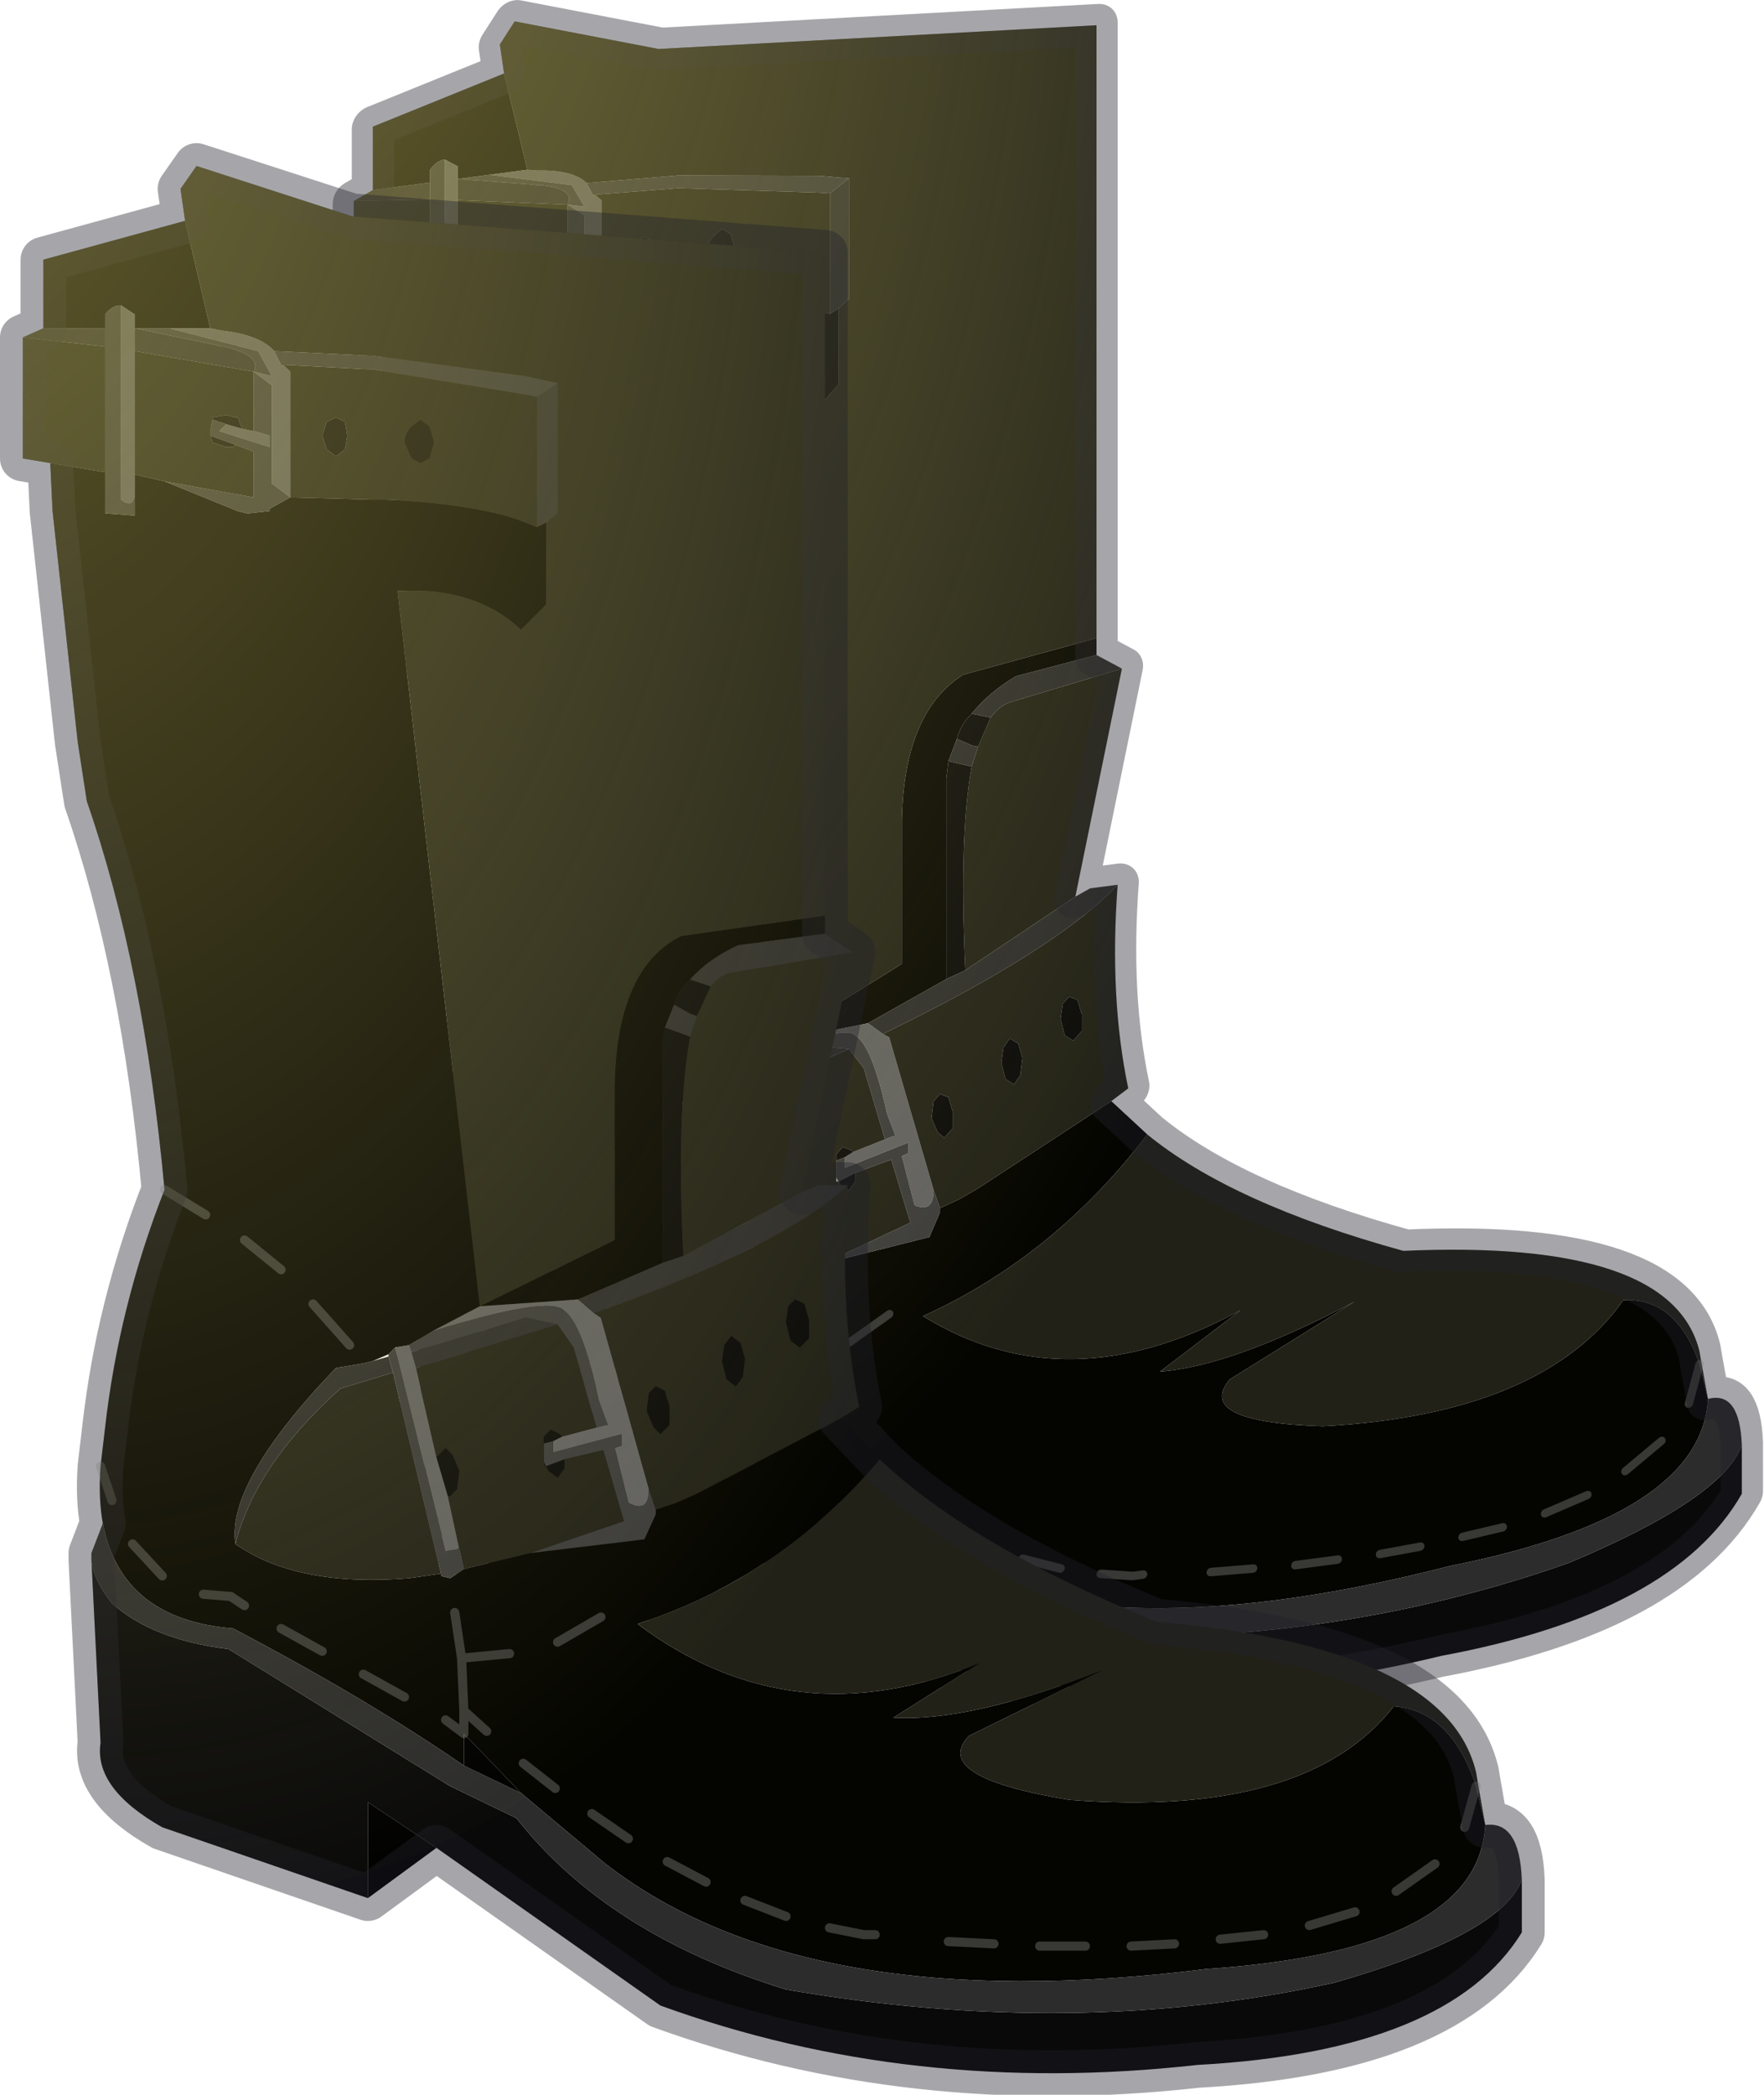 <svg viewBox="0 0 36.476 43.314" xmlns="http://www.w3.org/2000/svg" xmlns:xlink="http://www.w3.org/1999/xlink"><g transform="translate(-256.78 -180.02)"><use transform="matrix(.875 -.115 0 .874 263.66 180.52)" width="33.8" height="42.75" xlink:href="#a"/><use transform="translate(256.78 182.98) scale(.945)" width="33.8" height="42.75" xlink:href="#a"/></g><defs><g id="a" transform="translate(.5 .5)"><use transform="translate(-.5 -.5)" width="33.8" height="42.75" xlink:href="#b"/><use width="18.3" height="37.6" xlink:href="#c"/></g><g id="b"><path d="M3.2 3.55h-.75v-.3l-.3-.2q-.2 0-.35.2v.3H.45v-1.5l3.1-.85.55 2.35h-.9m8.25 4.25v1.8l-.55.55q-1-.95-2.7-.85L10 24.95l2.95-1.45v-3.4q.05-2.55 1.45-3.25l3.15-.45v.4l-1.9.25q-.65.3-1.05.75-.25.2-.35.55l-.2.5-.05.4V24l-1.85.8-2.15.15-1.05.55-.5.3-.3.05L8 26l-.35.15-.2.05-.6.1q-2.4 2.5-2.2 3.85 1.35.95 3.8.75l.7-.1v.05l.2.05.3-.2 1.45-.35 2.5-.3.25-.55v-.1l.45-.15.45-.2 3.15-1.65.85.9q-2.2 2.6-5.3 3.6 3.4 2.55 7.5.85l-1.9 1.2q1.7.1 4.6-1.05l-2.95 1.45q-.85.9 2.2 1.4 5.2.4 7.1-2.05 1.25.1 1.8 1.75l.2.85q-.15 2.75-6.1 3.15-8.75 1.1-13.15-2.3L10.9 35.6l-1.25-1.3v.7q-2.1-1.45-5.05-3-2.45-.2-2.85-2.3-.1-.55-.05-1.25l.1-.85q.3-2.65 1.3-5.2-.45-4.9-1.7-8.5l-.2-1.3-.55-5.05L.6 6.5l1.2.2v.9l.65.05v-.9l.65.15 1.6.65.2.05h.05l.45-.05V7.5l.45-.25 1.8.05h.3q2.05.1 3.05.5l.25.1.2-.1" fill="#040400" fill-rule="evenodd" transform="translate(.5 .5)"/><path d="M3.2 3.55h.9l.25.05q.85.1 1.15.45l.15.3h.05l.15.15v2.75l-.4-.3V4.8l-.4-.3.4.1-.3-.55-1.95-.5m-1.05-.5.3.2V7.2q-.05.3-.3.1V3.05m6 22.8.3-.05.05.15.1.35.45 1.95.25.85.25 1.15-.3.05-1.1-4.45m.8-.35 1.05-.55 2.15-.15.35.3.15.1 1.05 3.75q0 .55-.45.3l-.3-1.2.15-.05v-.25l-1.5.4v-.25l.2-.1.75-.2.2-.05h.05l-.2-.55q-.35-1.65-.75-1.95-.3-.35-2.9.45M4.8 5.75l.25.05.35.1v.25L4.3 5.8l.15-.15.35.1" fill="#616161" fill-rule="evenodd" transform="translate(.5 .5)"/><path d="M2.45 3.55h.75l1.95.5.3.55-.4-.1.4.3v2.15l.4.3-.45.25v.05l-.45.05H4.9l-.2-.05-1.6-.65 1.95.35v-1l-.4-.15-.55-.2v-.1l.05-.25.3.1-.15.15 1.1.35V5.9l-.35-.1V4.5q.2-.35-.65-.55h-.05l-.2-.05-1.7-.35m-.65 0v-.3q.15-.2.35-.2V7.3q.25.2.3-.1v.45L1.8 7.6V3.55M13.85 29.4v.1l-.25.55-2.5.3 2.05-.7-.45-1.55-.85.2-.4.15-.05-.1v-.4l.2-.05v.25l1.5-.4V28l-.15.05.3 1.2q.45.25.45-.3l.15.45m-4.2 1.3-.3.2-.2-.05v-.05L8.1 26.4l-.1-.35V26l.15-.15 1.1 4.45.3-.05.1.45m-1.2-4.9.5-.3q2.6-.8 2.9-.45.4.3.75 1.95l.2.55h-.05l-.2.05-.5-1.75-.35-.5-.7-.15-.8.25-1.7.5-.05-.15" fill="#3b3b3b" fill-rule="evenodd" transform="translate(.5 .5)"/><path d="M4.1 3.55 3.55 1.2l-.1-.7.35-.5 3.4 1.1 10.35.8v14.5l-3.15.45q-1.4.7-1.45 3.25v3.4L10 24.95 8.2 9.3q1.7-.1 2.7.85l.55-.55V7.8l.25-.2V4.75l-.25-.05-.45-.1-3.35-.45H7.6l-2.1-.1q-.3-.35-1.15-.45l-.25-.05m1.6.8 1.9.1h.05L11 5l.25.05V7.9L11 7.8q-1-.4-3.05-.5h-.3l-1.8-.05V4.5l-.15-.15M6.85 5.5l-.2.1-.1.3.1.3.2.15.2-.15.05-.3-.05-.3-.2-.1M9 6.05l-.1-.35-.2-.15-.2.15q-.15.15-.15.35l.15.35.2.1.2-.1.1-.35m-5.9.85-.65-.15v-2.7l2.6.45v1.3l-.25-.05-.1-.25h-.05l-.2-.05-.3.05v.05l-.05.25v.1l.05.15.3.1h.15l.05-.05.4.15v1L3.1 6.9m-1.3-.2L0 6.4V3.75l1.8.2V6.7M32 36.3l-.2-.85q-.55-1.65-1.8-1.75-1.9 2.45-7.1 2.05-3.05-.5-2.2-1.4l2.95-1.45q-2.9 1.15-4.6 1.05l1.9-1.2q-4.1 1.7-7.5-.85 3.1-1 5.3-3.6 2 1.9 6.05 3.55 6.35.55 7 3.3l.05.3.15.85m-14.1-8.9-3.15 1.65-.45.2-.45.15-.15-.45-1.05-3.75-.15-.1q4.1-1.45 5.55-2.8-.2 2.65.25 4.85l-.4.25m-6.8 2.95-1.45.35-.1-.45-.25-1.15h.05l.15-.15.05-.4-.15-.35-.15-.15-.2.2-.45-1.95 3.1-.95.35.5.5 1.75-.75.2-.05-.05-.2-.1-.15.15v.65h.05l.05.1.2.15.15-.2v-.2l.85-.2.45 1.55-2.05.7m-1.95.45-.7.1q-2.45.2-3.8-.75.45-1.75 2.3-3.4l1.15-.35 1.05 4.4m9-13.6-1.1 5.25-2.6 1.4q-.15-3.2.15-4.8l.15-.45.3-.65q.2-.25.45-.3l2.65-.45m-4.3 9.5-.15.15-.05.4.15.35.15.15.2-.2v-.4l-.1-.35-.2-.1m3.05-1.9-.15.15-.05.35.1.4.2.15.2-.2v-.4l-.1-.35-.2-.1m-1.6 1.35.1.4.2.15.15-.2.05-.4-.1-.35-.2-.15-.15.2-.05.35" fill="#212117" fill-rule="evenodd" transform="translate(.5 .5)"/><path d="m9 6.05-.1.35-.2.1-.2-.1-.15-.35q0-.2.15-.35l.2-.15.2.15.1.35M6.85 5.5l.2.1.05.3-.05.3-.2.15-.2-.15-.1-.3.1-.3.2-.1M14 24v-4.75l.05-.4.55.2q-.3 1.6-.15 4.8L14 24m.25-5.65q.1-.35.35-.55l.45.15-.3.65-.15-.05-.35-.2M4.15 5.55V5.5l.3-.05.2.05h.05l.1.25-.35-.1-.3-.1m.5.55-.05.05h-.15l-.3-.1-.05-.15.55.2m9.2 20.6.2.1.1.35v.4l-.2.2-.15-.15-.15-.35.05-.4.15-.15m-2.45 1.25v-.15l.15-.15.2.1.05.05-.2.1-.2.05m-2.35.3.2-.2.15.15.15.35-.05.4-.15.15H9.3l-.25-.85m2.4.2.4-.15v.2l-.15.2-.2-.15-.05-.1m3.85-2.3.05-.35.15-.2.2.15.1.35-.05.4-.15.2-.2-.15-.1-.4m1.6-1.35.2.1.1.35v.4l-.2.2-.2-.15-.1-.4.05-.35.15-.15M7.55 37.9l-4.5-1.55q-1.5-.85-1.35-1.85l-.2-4q.05.45.45.95.9.8 2.55 1l4.85 3 1.45.7q2 2.55 5.9 3.75 6.35 1.1 12-.15 3.65-1.05 4.1-2.25v1.15q-1.6 2.6-7.1 2.9-6.25.7-11.75-1.3l-4.9-3.45-1.5-1v2.1" fill="#090909" fill-rule="evenodd" transform="translate(.5 .5)"/><path d="m5.5 4.05 2.1.1h.05L11 4.6l.45.1.25.05-.45.3L11 5l-3.35-.55H7.6l-1.9-.1h-.05l-.15-.3" fill="#383838" fill-rule="evenodd" transform="translate(.5 .5)"/><path d="M.45 3.55H1.8v.4L0 3.75l.45-.2m2 0 1.7.35.2.05h.05q.85.2.65.55l-2.6-.45v-.5m9.25 1.2V7.6l-.25.2-.2.1V5.05l.45-.3M1.75 29.7q.4 2.1 2.85 2.3 2.95 1.55 5.05 3l1.25.6 1.85 1.55q4.4 3.4 13.15 2.3 5.95-.4 6.1-3.15.75-.1.8 1.2-.45 1.2-4.1 2.25-5.65 1.25-12 .15-3.9-1.2-5.9-3.75l-1.45-.7-4.85-3q-1.65-.2-2.55-1-.4-.5-.45-.95v-.15l.25-.65m2.9.45q-.2-1.35 2.2-3.85l.6-.1.2-.05.35-.1.1.35-1.15.35q-1.85 1.65-2.3 3.4m7.5-5.35L14 24l.45-.15 2.6-1.4.35-.15h.65q-1.45 1.35-5.55 2.8l-.35-.3m1.9-5.95.2-.5.35.2.15.05-.15.45-.55-.2m.55-1.05q.4-.45 1.05-.75l1.9-.25.6.4-2.65.45q-.25.05-.45.3l-.45-.15m-2.9 7.55-3.1.95-.1-.35 1.7-.5.8-.25.7.15" fill="#2c2c2c" fill-rule="evenodd" transform="translate(.5 .5)"/><path d="M9.65 35v-.7l1.25 1.3-1.25-.6m-.6 1.8-1.5 1.1v-2.1l1.5 1" fill-rule="evenodd" transform="translate(.5 .5)"/><path d="m6.85 25.4.8.9M5.35 24l.8.65M3.6 22.9l.9.55M9.75 34.5l.4.3v-.5l-.05-1.15-.15-1m.15 1 1.05-.1m-.5 1.7-.5-.45m-1.3-.3-.9-.5M5.35 32l-.3-.2-.6-.05m-.9-.4-.65-.7M7.05 33l-.9-.5m6.05.3.95-.55m.6 4.85-.8-.55m2.5 1.5-.85-.45m2.6 1.2-.9-.35m2.85.75h-.25l-.75-.15m3.6.35-1-.05M12.15 36l-.7-.55m-9-5.75-.25-.75m21.55 10.5h-1m2.95-.05-.95.05m2.9-.25-.95.1m2.95-.6-1 .3m2.75-1.35-.85.6m1.75-2.3-.25.9" fill="none" stroke="#b2b2b2" stroke-linecap="round" stroke-linejoin="round" stroke-opacity=".302" stroke-width=".2"/><path d="m3.55 1.2-3.1.85v1.5l-.45.2V6.4l.6.1.05 1.05.55 5.05.2 1.3q1.25 3.6 1.7 8.5-1 2.55-1.3 5.2l-.1.85q-.05.7.05 1.25l-.25.65v.15l.2 4q-.15 1 1.35 1.85l4.5 1.55 1.5-1.1 4.9 3.45q5.5 2 11.75 1.3 5.5-.3 7.1-2.9V37.5q-.05-1.3-.8-1.2l-.15-.85-.05-.3q-.65-2.75-7-3.3-4.05-1.65-6.05-3.55l-.85-.9.4-.25q-.45-2.2-.25-4.85h-.65l-.35.15 1.1-5.25-.6-.4V1.9L7.2 1.1 3.8 0l-.35.5z" fill="none" stroke="#21222c" stroke-linecap="round" stroke-linejoin="round" stroke-opacity=".4" transform="translate(.5 .5)"/></g><radialGradient id="e" cx="0" cy="0" r="819.2" gradientTransform="matrix(.036 -.01 .019 .072 -9 -20.5)" gradientUnits="userSpaceOnUse"><stop stop-color="#b2a649" stop-opacity=".8" offset="0"/><stop stop-color="#b1a860" stop-opacity="0" offset="1"/></radialGradient><path d="m3.55 1.2-.1-.7.35-.5 3.4 1.1 10.35.8v14.9l.6.4-1.1 5.25.35-.15h.65q-.2 2.65.25 4.85l-.4.25.35.45Q13.9 35.6 6.65 37.6l-3.6-1.25q-1.5-.85-1.35-1.85l-.2-4v-.15l.25-.65q-.1-.55-.05-1.25l.1-.85q.3-2.65 1.3-5.2-.45-4.9-1.7-8.5l-.2-1.3-.55-5.05L.6 6.5 0 6.4V3.75l.45-.2v-1.5l3.1-.85" fill="url(#e)" fill-rule="evenodd" id="d"/><use width="18.3" height="37.6" xlink:href="#d" id="c"/></defs></svg>
